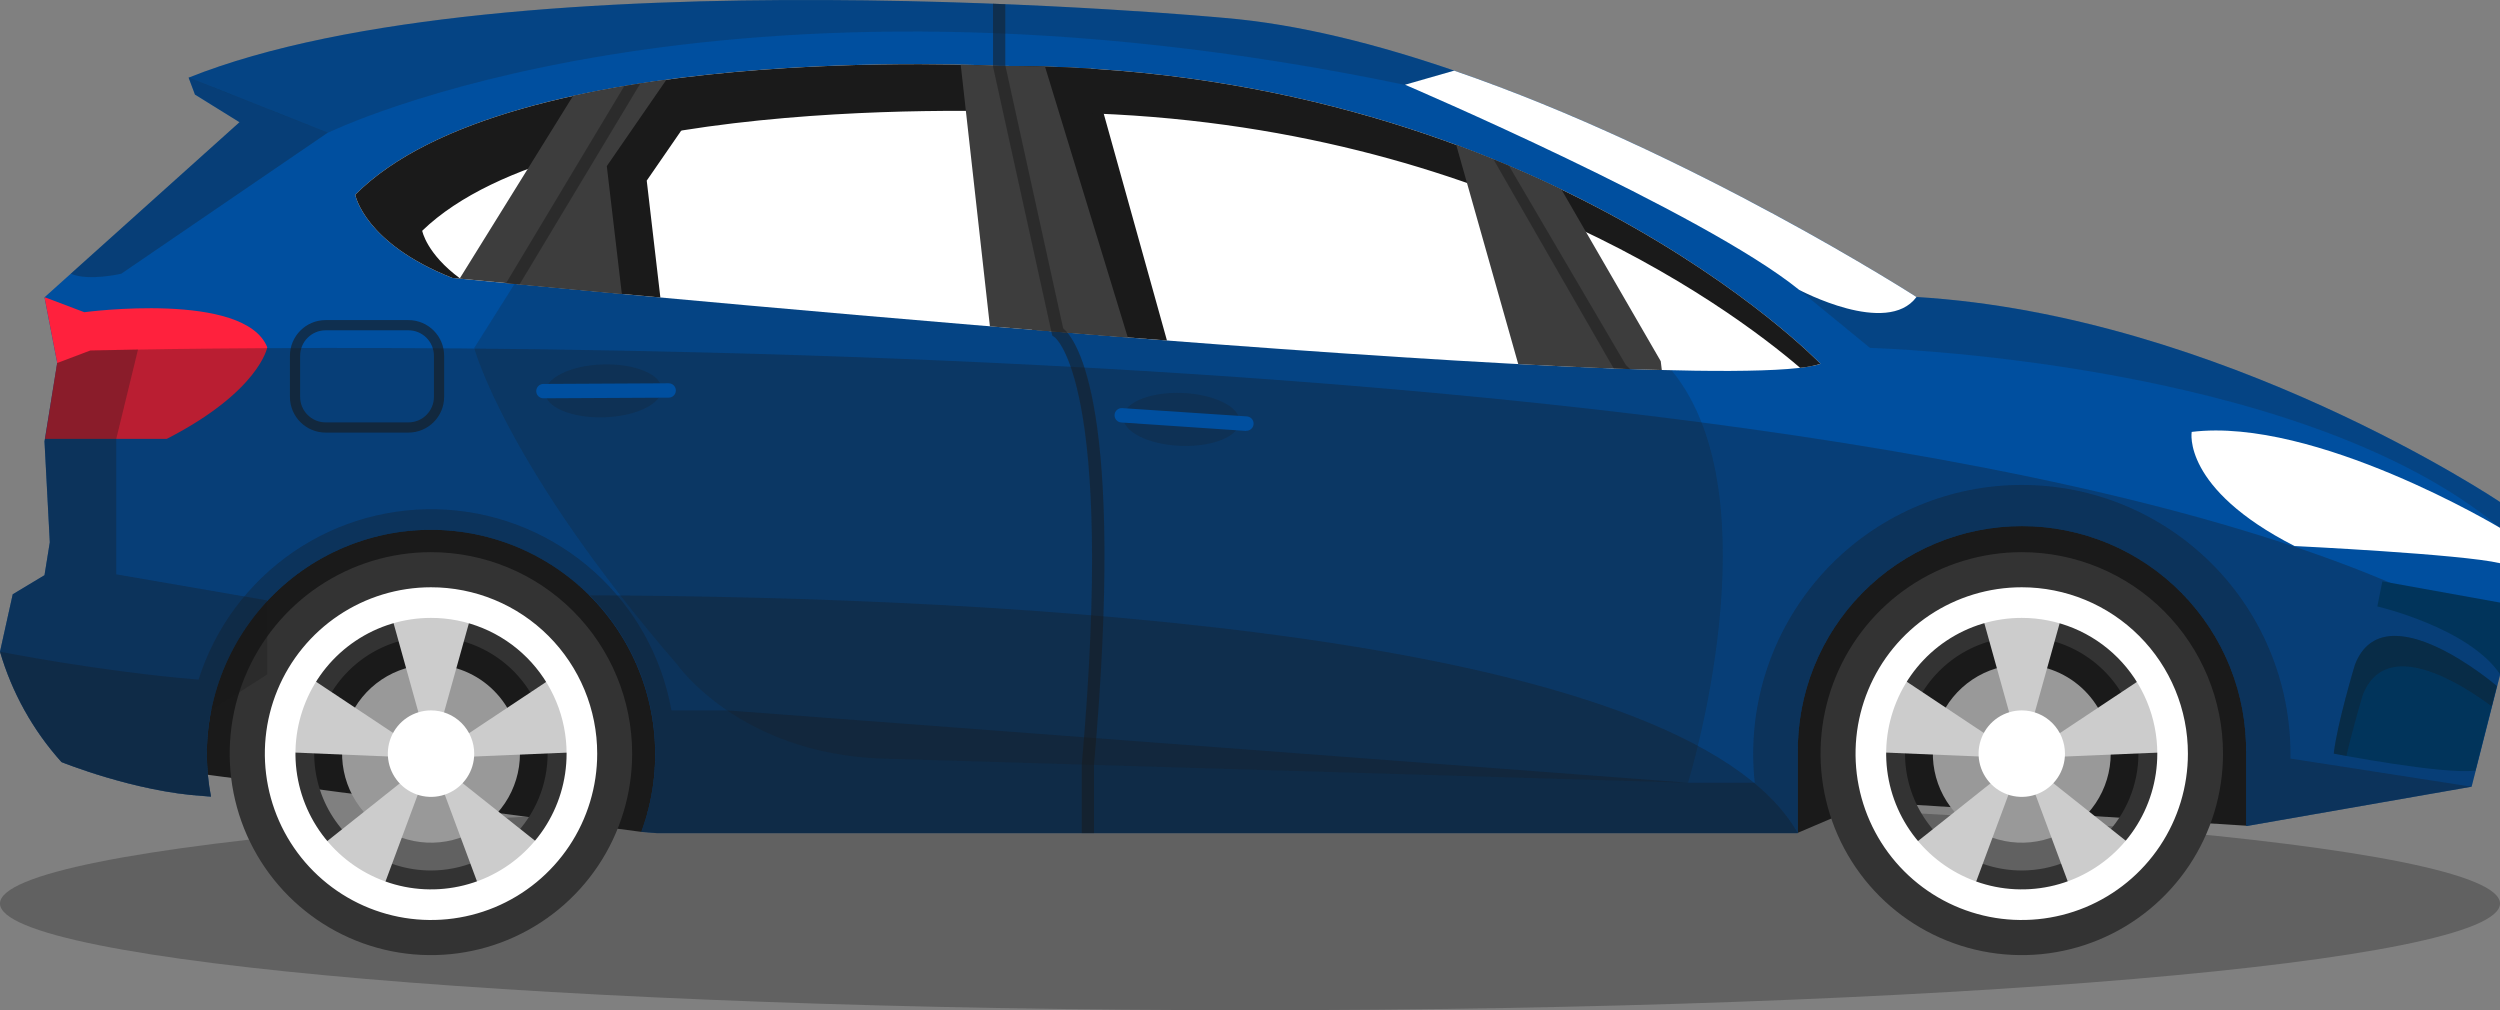 <svg width="245" height="99" viewBox="0 0 245 99" fill="none" xmlns="http://www.w3.org/2000/svg">
<rect x="0" y="0" width="245" height="99" fill="#808080" stroke="none"/>
<g id="Asset 2" clip-path="url(#clip0_104_1337)">
<g id="Layer 2">
<g id="OBJECTS">
<path id="Vector" opacity="0.3" d="M245 88.547C245 94.319 190.155 99 122.498 99C54.841 99 0 94.319 0 88.547C0 82.775 54.846 78.095 122.498 78.095C190.15 78.095 245 82.775 245 88.547Z" fill="#1A1A1A"/>
<path id="Vector_2" d="M228.722 48.689L184.39 41.009L102.782 56.973L35.969 36.879L15.277 48.689L17.609 75.568L62.835 81.522L176.165 81.625L183.26 78.596L220.177 80.922L232.974 71.679L228.722 48.689Z" fill="#1A1A1A"/>
<path id="Vector_3" d="M187.817 29.106C187.817 29.106 149.098 4.159 119.983 1.755C119.983 1.755 49.665 -4.867 18.483 7.611L19.107 9.273L23.472 11.977L4.361 29.136L5.608 35.581L4.361 43.266L4.881 53.143L4.361 56.368L1.247 58.242L0 63.866C1.172 67.879 3.231 71.576 6.025 74.683C6.025 74.683 13.19 77.593 19.942 78.011L20.678 78.07C20.41 76.682 20.273 75.271 20.271 73.857C20.279 70.643 20.991 67.471 22.355 64.563C23.72 61.654 25.704 59.081 28.169 57.023C30.634 54.964 33.519 53.472 36.621 52.65C39.724 51.828 42.969 51.697 46.127 52.266C49.286 52.834 52.282 54.089 54.904 55.941C57.527 57.793 59.712 60.198 61.307 62.987C62.901 65.776 63.866 68.88 64.133 72.082C64.401 75.285 63.964 78.506 62.855 81.522L64.411 81.649H174.603H176.184V73.881C176.141 70.965 176.677 68.07 177.761 65.363C178.845 62.656 180.457 60.193 182.501 58.115C184.545 56.038 186.981 54.388 189.668 53.262C192.355 52.136 195.239 51.556 198.151 51.556C201.064 51.556 203.948 52.136 206.635 53.262C209.321 54.388 211.758 56.038 213.802 58.115C215.846 60.193 217.457 62.656 218.542 65.363C219.626 68.07 220.162 70.965 220.118 73.881V80.946H220.197L242.216 77.097L245.02 66.074V49.205C245.02 49.205 217.835 30.91 187.817 29.106Z" fill="#004F9F"/>
<path id="Vector_4" opacity="0.2" d="M187.817 29.106C187.817 29.106 184.669 27.081 179.499 24.126L176.312 28.403L183.26 34.096C183.26 34.096 225.27 35.232 245 51.727V49.205C245 49.205 217.835 30.911 187.817 29.106Z" fill="#1A1A1A"/>
<path id="Vector_5" d="M42.23 54.112C38.33 54.112 34.517 55.27 31.274 57.439C28.031 59.609 25.503 62.693 24.011 66.301C22.518 69.909 22.128 73.879 22.889 77.709C23.65 81.539 25.528 85.057 28.286 87.819C31.044 90.58 34.558 92.46 38.383 93.222C42.209 93.984 46.174 93.593 49.777 92.099C53.381 90.604 56.461 88.073 58.627 84.826C60.794 81.579 61.951 77.762 61.951 73.857C61.951 68.62 59.873 63.598 56.175 59.895C52.477 56.192 47.461 54.112 42.23 54.112ZM42.23 85.307C39.968 85.307 37.757 84.636 35.877 83.378C33.996 82.119 32.53 80.331 31.664 78.239C30.799 76.146 30.572 73.844 31.014 71.623C31.455 69.402 32.544 67.361 34.144 65.76C35.743 64.159 37.781 63.068 39.999 62.626C42.218 62.184 44.517 62.411 46.607 63.278C48.697 64.144 50.483 65.612 51.739 67.495C52.996 69.378 53.667 71.592 53.667 73.857C53.667 76.894 52.462 79.806 50.317 81.954C48.172 84.101 45.264 85.307 42.23 85.307Z" fill="#333333"/>
<path id="Vector_6" d="M50.956 73.857C50.956 75.582 50.445 77.269 49.488 78.704C48.531 80.139 47.17 81.258 45.578 81.918C43.986 82.579 42.234 82.753 40.543 82.417C38.853 82.081 37.3 81.251 36.08 80.031C34.861 78.812 34.03 77.258 33.693 75.565C33.355 73.873 33.526 72.119 34.185 70.524C34.843 68.929 35.958 67.566 37.391 66.605C38.823 65.645 40.507 65.132 42.23 65.13C43.376 65.129 44.51 65.353 45.569 65.791C46.627 66.229 47.59 66.872 48.4 67.683C49.21 68.493 49.853 69.455 50.292 70.515C50.73 71.574 50.956 72.71 50.956 73.857Z" fill="#999999"/>
<path id="Vector_7" d="M42.181 59.407C40.854 59.406 39.532 59.585 38.253 59.938L42.26 74.314L46.257 59.982C44.932 59.6 43.56 59.406 42.181 59.407Z" fill="#CCCCCC"/>
<path id="Vector_8" d="M28.078 69.786C27.666 71.049 27.426 72.362 27.366 73.689L42.265 74.314L29.88 66.084C29.108 67.226 28.502 68.473 28.078 69.786Z" fill="#CCCCCC"/>
<path id="Vector_9" d="M33.573 86.424C34.647 87.205 35.822 87.839 37.064 88.306L42.265 74.314L30.617 83.582C31.466 84.661 32.461 85.617 33.573 86.424Z" fill="#CCCCCC"/>
<path id="Vector_10" d="M47.445 88.262C49.999 87.334 52.247 85.718 53.942 83.591L42.265 74.314L47.445 88.262Z" fill="#CCCCCC"/>
<path id="Vector_11" d="M56.402 69.633C55.99 68.371 55.413 67.169 54.683 66.059L42.265 74.314L57.114 73.69C57.066 72.311 56.827 70.946 56.402 69.633Z" fill="#CCCCCC"/>
<path id="Vector_12" d="M57.026 73.857C57.026 76.784 56.159 79.646 54.535 82.08C52.91 84.514 50.602 86.412 47.901 87.533C45.2 88.653 42.227 88.947 39.359 88.377C36.491 87.806 33.857 86.397 31.789 84.328C29.721 82.259 28.311 79.622 27.74 76.751C27.168 73.88 27.46 70.904 28.577 68.198C29.695 65.493 31.588 63.181 34.019 61.553C36.449 59.925 39.306 59.055 42.23 59.053C44.173 59.051 46.097 59.433 47.892 60.176C49.688 60.919 51.319 62.009 52.693 63.384C54.067 64.759 55.157 66.392 55.901 68.189C56.644 69.986 57.026 71.912 57.026 73.857Z" stroke="white" stroke-width="3" stroke-miterlimit="10"/>
<path id="Vector_13" d="M46.473 73.857C46.473 74.695 46.225 75.513 45.76 76.21C45.296 76.907 44.635 77.45 43.862 77.771C43.089 78.092 42.239 78.177 41.418 78.014C40.597 77.851 39.843 77.449 39.251 76.857C38.658 76.265 38.254 75.511 38.09 74.69C37.925 73.868 38.008 73.016 38.327 72.242C38.646 71.467 39.187 70.805 39.881 70.338C40.576 69.871 41.394 69.621 42.23 69.619C42.787 69.617 43.339 69.726 43.853 69.938C44.368 70.151 44.836 70.463 45.23 70.856C45.624 71.25 45.937 71.718 46.15 72.233C46.363 72.748 46.473 73.299 46.473 73.857Z" fill="white"/>
<path id="Vector_14" d="M198.134 54.112C194.234 54.112 190.421 55.27 187.178 57.439C183.935 59.609 181.407 62.693 179.915 66.301C178.422 69.909 178.032 73.879 178.793 77.709C179.553 81.539 181.432 85.057 184.19 87.819C186.948 90.58 190.461 92.46 194.287 93.222C198.112 93.984 202.077 93.593 205.681 92.099C209.284 90.604 212.364 88.073 214.531 84.826C216.698 81.579 217.855 77.762 217.855 73.857C217.855 68.62 215.777 63.598 212.079 59.895C208.38 56.192 203.364 54.112 198.134 54.112ZM198.134 85.307C195.872 85.308 193.66 84.638 191.779 83.38C189.898 82.122 188.431 80.334 187.565 78.242C186.698 76.15 186.471 73.847 186.912 71.626C187.353 69.404 188.441 67.364 190.041 65.762C191.64 64.16 193.678 63.069 195.896 62.626C198.115 62.184 200.415 62.411 202.505 63.277C204.595 64.144 206.381 65.611 207.638 67.495C208.895 69.378 209.566 71.592 209.566 73.857C209.566 76.893 208.362 79.805 206.218 81.952C204.074 84.099 201.167 85.306 198.134 85.307Z" fill="#333333"/>
<path id="Vector_15" d="M206.85 73.857C206.85 75.583 206.339 77.27 205.381 78.705C204.424 80.14 203.062 81.259 201.47 81.919C199.877 82.58 198.124 82.753 196.434 82.416C194.743 82.079 193.19 81.248 191.971 80.028C190.752 78.807 189.922 77.252 189.585 75.559C189.249 73.867 189.422 72.112 190.081 70.517C190.741 68.922 191.858 67.56 193.292 66.601C194.725 65.642 196.41 65.13 198.134 65.13C200.446 65.13 202.663 66.049 204.297 67.686C205.932 69.323 206.85 71.542 206.85 73.857Z" fill="#999999"/>
<path id="Vector_16" d="M198.075 59.407C196.748 59.407 195.427 59.586 194.147 59.938L198.154 74.314L202.151 59.982C200.826 59.6 199.454 59.406 198.075 59.407Z" fill="#CCCCCC"/>
<path id="Vector_17" d="M183.967 69.786C183.559 71.049 183.321 72.362 183.26 73.689L198.154 74.314L185.774 66.084C185.001 67.226 184.392 68.472 183.967 69.786Z" fill="#CCCCCC"/>
<path id="Vector_18" d="M189.467 86.424C190.539 87.206 191.712 87.839 192.954 88.306L198.154 74.314L186.506 83.582C187.356 84.662 188.353 85.619 189.467 86.424Z" fill="#CCCCCC"/>
<path id="Vector_19" d="M203.339 88.262C205.893 87.334 208.141 85.718 209.836 83.591L198.154 74.314L203.339 88.262Z" fill="#CCCCCC"/>
<path id="Vector_20" d="M212.291 69.633C211.884 68.369 211.306 67.166 210.572 66.059L198.154 74.314L213.008 73.69C212.959 72.311 212.718 70.945 212.291 69.633Z" fill="#CCCCCC"/>
<path id="Vector_21" d="M212.915 73.857C212.915 76.785 212.048 79.647 210.423 82.082C208.798 84.516 206.488 86.414 203.786 87.534C201.084 88.654 198.111 88.947 195.243 88.376C192.375 87.804 189.74 86.394 187.673 84.323C185.605 82.252 184.197 79.614 183.627 76.742C183.057 73.87 183.351 70.893 184.471 68.188C185.59 65.483 187.486 63.172 189.918 61.545C192.351 59.919 195.21 59.052 198.134 59.053C200.076 59.053 201.998 59.436 203.792 60.18C205.585 60.924 207.215 62.014 208.587 63.389C209.96 64.764 211.049 66.396 211.791 68.192C212.534 69.988 212.915 71.913 212.915 73.857Z" stroke="white" stroke-width="3" stroke-miterlimit="10"/>
<path id="Vector_22" d="M202.367 73.857C202.367 74.695 202.119 75.514 201.654 76.211C201.189 76.908 200.528 77.451 199.754 77.772C198.981 78.093 198.13 78.177 197.308 78.013C196.487 77.85 195.733 77.446 195.141 76.853C194.549 76.261 194.146 75.506 193.983 74.683C193.819 73.861 193.903 73.009 194.224 72.235C194.544 71.46 195.086 70.799 195.783 70.333C196.479 69.867 197.297 69.619 198.134 69.619C199.257 69.619 200.333 70.065 201.127 70.86C201.921 71.655 202.367 72.733 202.367 73.857Z" fill="white"/>
<path id="Vector_23" opacity="0.2" d="M61.337 10.502L46.473 34.101C46.473 34.101 49.586 45.709 66.395 65.154C66.395 65.154 72.44 73.812 86.361 74.338L165.42 76.708C165.42 76.708 174.073 48.787 163.834 36.314L141.246 17.272L61.337 10.502Z" fill="#1A1A1A"/>
<path id="Vector_24" d="M178.413 35.655C178.413 35.655 150.193 6.278 97.92 6.46C97.92 6.46 49.994 3.83 34.815 19.081C34.815 19.081 35.665 23.816 44.332 27.238C44.332 27.238 167.792 39.333 178.413 35.655Z" fill="white"/>
<path id="Vector_25" d="M64.716 29.155L63.38 17.7L69.238 9.204C66.169 9.617 63.081 10.143 60.085 10.797L49.547 27.739C53.122 28.079 58.366 28.575 64.716 29.155Z" fill="#1A1A1A"/>
<path id="Vector_26" d="M101.157 32.322C105.522 32.681 109.946 33.029 114.361 33.369L106.936 6.731C104.201 6.559 101.392 6.465 98.51 6.465L101.157 32.322Z" fill="#1A1A1A"/>
<path id="Vector_27" d="M41.376 22.616C55.857 8.604 101.593 11.023 101.593 11.023C143.608 10.88 169.358 30.006 176.415 36.048C177.093 35.985 177.762 35.854 178.413 35.655C178.413 35.655 150.193 6.278 97.92 6.46C97.92 6.46 49.994 3.83 34.815 19.081C34.815 19.081 35.665 23.816 44.332 27.238L45.118 27.311C41.793 24.878 41.376 22.616 41.376 22.616Z" fill="#1A1A1A"/>
<path id="Vector_28" d="M60.94 28.806L59.466 16.279L65.31 7.808C62.236 8.221 59.152 8.742 56.157 9.401L45.044 27.307C46.989 27.494 52.778 28.054 60.94 28.806Z" fill="#3D3D3D"/>
<path id="Vector_29" opacity="0.5" d="M61.18 8.432L49.596 27.744L50.922 27.867L62.491 8.619L62.761 8.181C62.228 8.26 61.701 8.343 61.18 8.432Z" fill="#1A1A1A"/>
<path id="Vector_30" d="M4.42 43.01H16.342C25.417 38.349 26.193 34.037 26.193 34.037C23.978 28.496 8.26 30.596 8.26 30.596L4.361 29.121L5.608 35.566L4.42 43.01Z" fill="#FF213D"/>
<path id="Vector_31" d="M214.786 42.327C214.786 42.327 213.804 47.868 224.867 53.512C224.867 53.512 241.209 54.303 245 55.193V51.727C245 51.727 226.866 40.842 214.786 42.327Z" fill="white"/>
<path id="Vector_32" opacity="0.6" d="M40.026 31.869H31.913C30.256 31.869 28.913 33.214 28.913 34.873V38.89C28.913 40.549 30.256 41.894 31.913 41.894H40.026C41.683 41.894 43.026 40.549 43.026 38.89V34.873C43.026 33.214 41.683 31.869 40.026 31.869Z" stroke="#1A1A1A" stroke-miterlimit="10"/>
<path id="Vector_33" opacity="0.3" d="M23.472 11.977L6.934 26.825C8.701 27.582 11.883 26.825 11.883 26.825L32.124 12.999L18.483 7.591L19.107 9.253L23.472 11.977Z" fill="#1A1A1A"/>
<path id="Vector_34" opacity="0.3" d="M8.839 34.352L5.593 35.581L4.361 43.266L4.881 53.143L4.361 56.369L1.247 58.242L0 63.866C1.172 67.879 3.231 71.576 6.025 74.683C6.025 74.683 13.19 77.593 19.942 78.011L20.678 78.07C20.41 76.682 20.273 75.271 20.271 73.857C20.279 70.644 20.991 67.471 22.355 64.563C23.72 61.654 25.704 59.081 28.169 57.023C30.634 54.965 33.519 53.472 36.621 52.65C39.724 51.829 42.969 51.697 46.127 52.266C49.286 52.834 52.282 54.089 54.904 55.941C57.527 57.794 59.712 60.199 61.307 62.987C62.901 65.776 63.866 68.881 64.133 72.083C64.401 75.285 63.964 78.507 62.855 81.522L64.411 81.65H174.603H176.184V73.881C176.141 70.965 176.677 68.07 177.761 65.363C178.845 62.657 180.457 60.193 182.501 58.115C184.545 56.038 186.981 54.388 189.668 53.262C192.355 52.136 195.239 51.556 198.151 51.556C201.064 51.556 203.948 52.136 206.635 53.262C209.321 54.388 211.758 56.038 213.802 58.115C215.846 60.193 217.457 62.657 218.542 65.363C219.626 68.07 220.162 70.965 220.118 73.881V80.947H220.197L242.216 77.097L245.02 66.074V62.593C191.451 29.47 8.839 34.352 8.839 34.352Z" fill="#1A1A1A"/>
<path id="Vector_35" opacity="0.3" d="M19.942 78.011L20.678 78.07C20.41 76.682 20.273 75.271 20.271 73.857C20.279 70.644 20.991 67.471 22.355 64.563C23.72 61.654 25.704 59.081 28.169 57.023C30.634 54.965 33.519 53.472 36.621 52.65C39.724 51.829 42.969 51.697 46.127 52.266C49.286 52.834 52.282 54.089 54.904 55.941C57.527 57.794 59.712 60.199 61.307 62.987C62.901 65.776 63.866 68.881 64.133 72.083C64.401 75.285 63.964 78.507 62.855 81.522L64.411 81.65H174.603H176.184V73.881C176.141 70.965 176.677 68.07 177.761 65.363C178.845 62.657 180.457 60.193 182.501 58.115C184.545 56.038 186.981 54.388 189.668 53.262C192.355 52.136 195.239 51.556 198.151 51.556C201.064 51.556 203.948 52.136 206.635 53.262C209.321 54.388 211.758 56.038 213.802 58.115C215.846 60.193 217.457 62.657 218.542 65.363C219.626 68.07 220.162 70.965 220.118 73.881V80.947H220.197L242.216 77.097L224.464 74.339C224.464 74.186 224.464 74.034 224.464 73.881C224.464 66.891 221.691 60.187 216.754 55.244C211.817 50.301 205.121 47.524 198.139 47.524C191.157 47.524 184.461 50.301 179.524 55.244C174.587 60.187 171.814 66.891 171.814 73.881C171.815 74.826 171.866 75.769 171.966 76.708H165.425L71.296 69.619H65.801C64.856 64.352 62.177 59.554 58.191 55.989C54.205 52.425 49.142 50.3 43.809 49.953C38.476 49.606 33.18 51.057 28.767 54.076C24.354 57.094 21.077 61.505 19.46 66.605C9.821 65.818 0 63.866 0 63.866C1.172 67.879 3.231 71.576 6.025 74.683C6.025 74.683 13.19 77.593 19.942 78.011Z" fill="#1A1A1A"/>
<path id="Vector_36" d="M233.47 56.973L232.979 59.431C232.979 59.431 241.906 61.496 245.005 66.074V59.053L233.47 56.973Z" fill="#01345B"/>
<path id="Vector_37" d="M230.794 65.13C230.794 65.13 229.016 71.03 228.717 73.857C228.717 73.857 239.456 75.936 242.589 75.514L244.696 67.229C244.696 67.229 233.662 57.75 230.794 65.13Z" fill="#01345B"/>
<path id="Vector_38" opacity="0.3" d="M231.545 68.114C233.819 62.264 241.219 67.008 244.19 69.225L244.681 67.229C244.681 67.229 233.642 57.75 230.779 65.13C230.779 65.13 229.002 71.03 228.702 73.857L229.945 74.088C230.593 71.29 231.545 68.114 231.545 68.114Z" fill="#1A1A1A"/>
<path id="Vector_39" d="M94.149 6.333L97.012 31.982C101.456 32.351 105.988 32.72 110.526 33.074L102.409 6.524C100.935 6.48 99.438 6.455 97.92 6.46C97.92 6.46 96.526 6.392 94.149 6.333Z" fill="#3D3D3D"/>
<path id="Vector_40" d="M148.788 35.684C153.969 35.96 158.727 36.176 162.857 36.264L162.754 35.399L153.021 18.575C149.864 17.055 146.422 15.576 142.709 14.199L148.788 35.684Z" fill="#3D3D3D"/>
<path id="Vector_41" opacity="0.5" d="M106.013 81.649H107.211V74.978C110.329 39.78 105.497 33.27 104.191 32.174L98.519 6.391V0.413H98.441L97.316 0.364V6.529L103.067 32.656L103.14 32.907L103.342 33.039C103.401 33.079 109.332 37.464 106.013 74.924V81.649Z" fill="#1A1A1A"/>
<path id="Vector_42" opacity="0.5" d="M158.143 36.112L159.749 36.171L159.331 35.763L147.88 16.249L146.358 15.615L158.143 36.112Z" fill="#1A1A1A"/>
<path id="Vector_43" opacity="0.3" d="M20.683 69.618L26.193 66.084V58.841L11.392 56.285V43.01L13.524 34.254C10.504 34.308 8.854 34.352 8.854 34.352L5.608 35.581L4.361 43.266L4.881 53.143L4.361 56.368L1.247 58.242L0 63.866C1.172 67.879 3.231 71.576 6.025 74.683C6.025 74.683 13.19 77.593 19.942 78.011L20.678 78.07C20.131 75.279 20.131 72.409 20.678 69.618H20.683Z" fill="#1A1A1A"/>
<path id="Vector_44" opacity="0.2" d="M119.983 1.755C119.983 1.755 49.665 -4.867 18.483 7.611L32.124 13.019C32.124 13.019 70.264 -5.748 137.7 8.324L146.368 10.521L148.125 8.992C138.766 5.359 128.92 2.498 119.983 1.755Z" fill="#1A1A1A"/>
<path id="Vector_45" d="M137.691 8.304C137.691 8.304 166.908 20.792 176.312 28.403C176.312 28.403 184.92 33.015 187.817 29.106C187.817 29.106 165.813 14.932 142.508 6.923L137.691 8.304Z" fill="white"/>
<path id="Vector_46" opacity="0.3" d="M57.812 58.34C60.776 61.318 62.827 65.084 63.72 69.192C64.614 73.3 64.314 77.579 62.855 81.522L64.411 81.65H174.603H176.184C164.993 61.88 98.407 58.507 57.812 58.34Z" fill="#1A1A1A"/>
<path id="Vector_47" opacity="0.2" d="M121.486 41.334C121.427 42.764 118.829 43.821 115.677 43.694C112.524 43.566 110.02 42.302 110.079 40.871C110.138 39.441 112.735 38.384 115.883 38.511C119.031 38.639 121.545 39.903 121.486 41.334Z" fill="#1A1A1A"/>
<path id="Vector_48" d="M122.11 42.228L109.882 41.402C109.696 41.39 109.523 41.304 109.4 41.163C109.277 41.023 109.215 40.839 109.227 40.653C109.239 40.466 109.325 40.292 109.466 40.169C109.606 40.046 109.79 39.984 109.976 39.996L122.188 40.807C122.374 40.818 122.549 40.902 122.673 41.041C122.798 41.18 122.862 41.363 122.851 41.55C122.841 41.736 122.757 41.911 122.618 42.035C122.479 42.16 122.296 42.224 122.11 42.214V42.228Z" fill="#004F9F"/>
<path id="Vector_49" opacity="0.2" d="M64.843 38.118C64.888 39.554 62.388 40.793 59.221 40.896C56.053 40.999 53.475 39.913 53.431 38.492C53.387 37.071 55.886 35.812 59.054 35.714C62.221 35.616 64.819 36.688 64.843 38.118Z" fill="#1A1A1A"/>
<path id="Vector_50" d="M65.531 38.969L53.254 39.033C53.068 39.033 52.89 38.959 52.758 38.827C52.626 38.695 52.552 38.516 52.552 38.33C52.552 38.143 52.626 37.964 52.758 37.832C52.89 37.7 53.068 37.626 53.254 37.626L65.531 37.562C65.717 37.562 65.896 37.637 66.027 37.768C66.159 37.9 66.233 38.079 66.233 38.266C66.233 38.452 66.159 38.631 66.027 38.763C65.896 38.895 65.717 38.969 65.531 38.969Z" fill="#004F9F"/>
</g>
</g>
</g>
<defs>
<clipPath id="clip0_104_1337">
<rect width="245" height="99" fill="white"/>
</clipPath>
</defs>
</svg>
